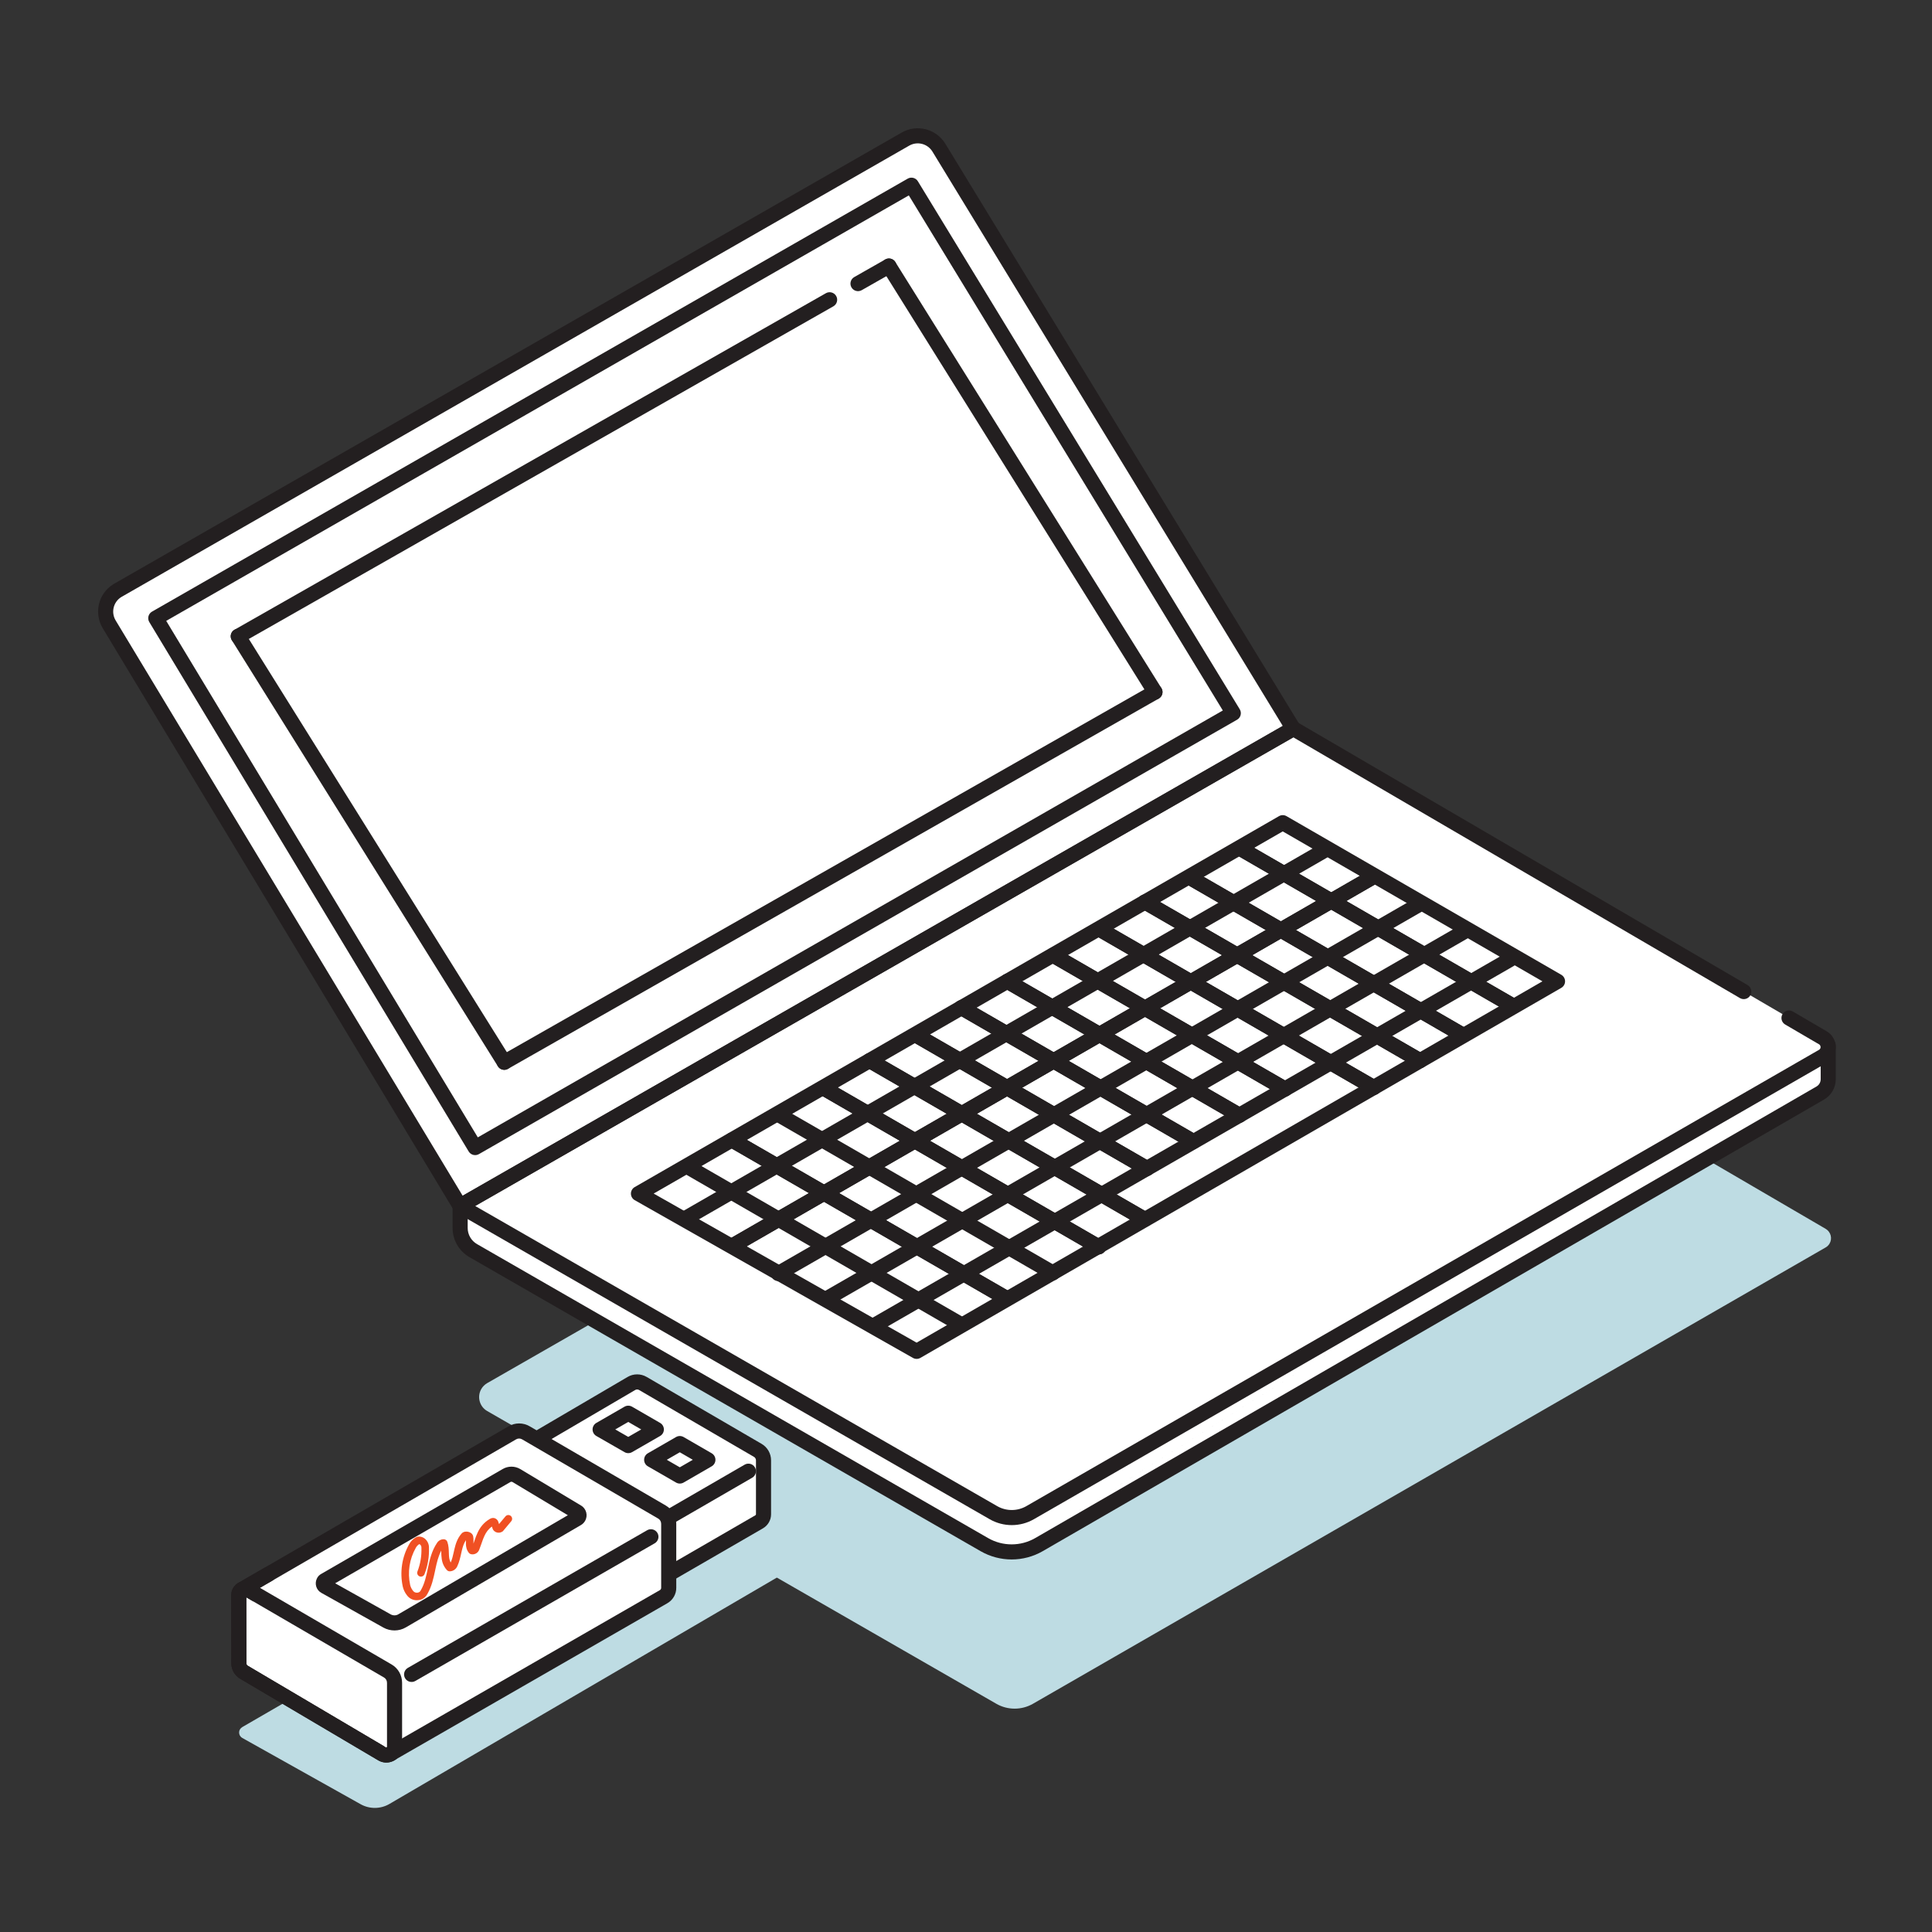 <svg width="256" height="256" viewBox="0 0 256 256" fill="none" xmlns="http://www.w3.org/2000/svg">
<rect x="0" y="0" width="256" height="256" fill="#333333" stroke="none"/>
<g clip-path="url(#clip0_11857_456)">
<path d="M171.72 121.86L241.93 162.84C242.6 163.24 242.82 164.12 242.42 164.79C242.3 164.99 242.13 165.16 241.93 165.28L136.87 225.76C135.37 226.62 133.52 226.62 132.02 225.76L64.54 186.96C63.52 186.36 63.19 185.05 63.78 184.04C63.96 183.73 64.22 183.47 64.54 183.28L171.72 121.86Z" fill="#BEDCE3"/>
<path d="M242.25 138.52V143.02C242.24 143.77 241.85 144.45 241.2 144.83L137.67 204.67C135.43 205.96 132.67 205.96 130.43 204.67L62.7 165.71C61.63 165.09 60.97 163.95 60.97 162.71V159.78" fill="white"/>
<path d="M171.35 96.53L241.56 137.51C242.23 137.91 242.45 138.79 242.05 139.46C241.93 139.66 241.76 139.83 241.56 139.95L136.5 200.43C135 201.29 133.15 201.29 131.65 200.43L60.97 159.79L171.35 96.53Z" fill="white"/>
<path d="M15.65 78.2L119.98 18.43C121.52 17.55 123.48 18.05 124.41 19.57L171.37 96.56L60.95 159.79L14.47 82.73C13.54 81.18 14.03 79.17 15.58 78.24C15.6 78.22 15.62 78.21 15.65 78.2Z" fill="white"/>
<path d="M206.38 130.03L121.46 179.06L84.6 158.16L169.97 109.01L206.38 130.03Z" fill="white"/>
<path fill-rule="evenodd" clip-rule="evenodd" d="M242.25 137.52C242.802 137.52 243.25 137.968 243.25 138.52V143.02L243.25 143.033C243.235 144.129 242.661 145.134 241.704 145.693L241.7 145.696L138.17 205.536L138.169 205.537C135.62 207.004 132.48 207.004 129.931 205.537C129.931 205.537 129.931 205.537 129.931 205.537L62.201 166.577L62.198 166.575C60.821 165.777 59.97 164.308 59.97 162.71V159.78C59.97 159.228 60.417 158.78 60.97 158.78C61.522 158.78 61.97 159.228 61.97 159.78V162.71C61.97 163.592 62.438 164.402 63.2 164.844C63.2 164.844 63.201 164.845 63.201 164.845L130.928 203.803L130.929 203.803C132.859 204.915 135.238 204.916 137.169 203.804M137.171 203.803L240.695 143.967C240.696 143.966 240.696 143.966 240.697 143.966C241.037 143.766 241.242 143.414 241.25 143.013V138.52C241.25 137.968 241.697 137.52 242.25 137.52" fill="#231F20"/>
<path fill-rule="evenodd" clip-rule="evenodd" d="M172.218 96.043C172.492 96.522 172.326 97.133 171.847 97.408L62.969 159.802L132.137 199.573C132.137 199.573 132.137 199.573 132.137 199.573C133.329 200.256 134.8 200.256 135.992 199.573C135.992 199.573 135.992 199.573 135.992 199.573L241.035 139.103C241.037 139.102 241.039 139.101 241.041 139.1C241.097 139.064 241.147 139.014 241.182 138.957C241.299 138.76 241.231 138.497 241.04 138.381C241.039 138.38 241.038 138.379 241.037 138.379L236.545 135.754C236.069 135.475 235.908 134.862 236.187 134.386C236.465 133.909 237.078 133.748 237.555 134.027L242.063 136.662C243.209 137.346 243.58 138.841 242.899 139.983L242.897 139.985C242.693 140.325 242.405 140.613 242.064 140.818L242.049 140.827L136.987 201.308C135.179 202.344 132.951 202.344 131.143 201.308L60.462 160.667C60.151 160.489 59.96 160.158 59.96 159.799C59.96 159.441 60.152 159.111 60.463 158.933L170.853 95.673C171.332 95.398 171.943 95.564 172.218 96.043Z" fill="#231F20"/>
<path fill-rule="evenodd" clip-rule="evenodd" d="M170.486 96.026C170.765 95.549 171.377 95.388 171.854 95.666L231.564 130.526C232.041 130.805 232.202 131.417 231.923 131.894C231.645 132.371 231.033 132.532 230.556 132.254L170.846 97.394C170.369 97.115 170.208 96.503 170.486 96.026Z" fill="#231F20"/>
<path fill-rule="evenodd" clip-rule="evenodd" d="M123.557 20.092C122.909 19.033 121.547 18.686 120.476 19.298L16.147 79.068C16.135 79.075 16.123 79.081 16.11 79.088C16.105 79.091 16.1 79.094 16.094 79.098C15.024 79.74 14.678 81.133 15.327 82.215C15.327 82.215 15.327 82.215 15.327 82.215L61.301 158.436L169.981 96.203L123.557 20.092ZM119.484 17.562C121.493 16.414 124.051 17.067 125.263 19.048L172.223 96.039C172.364 96.27 172.406 96.547 172.338 96.809C172.271 97.07 172.101 97.294 171.867 97.428L61.447 160.658C60.975 160.928 60.374 160.772 60.093 160.307L13.612 83.245C12.414 81.247 13.023 78.653 15.004 77.42C15.076 77.367 15.147 77.328 15.21 77.3L119.483 17.562L119.484 17.562Z" fill="#231F20"/>
<path fill-rule="evenodd" clip-rule="evenodd" d="M120.273 23.672C120.743 23.403 121.342 23.557 121.623 24.02L164.273 93.98C164.414 94.21 164.455 94.488 164.388 94.749C164.321 95.01 164.151 95.234 163.917 95.368L63.457 152.928C62.985 153.198 62.384 153.042 62.103 152.577L19.783 82.427C19.644 82.196 19.604 81.92 19.672 81.659C19.739 81.399 19.909 81.176 20.142 81.043L120.273 23.672ZM22.024 82.269L63.311 150.706L162.031 94.143L120.422 25.892L22.024 82.269Z" fill="#231F20"/>
<path fill-rule="evenodd" clip-rule="evenodd" d="M169.471 108.144C169.78 107.966 170.161 107.966 170.47 108.144L206.88 129.164C207.189 129.343 207.38 129.673 207.38 130.03C207.38 130.387 207.189 130.718 206.88 130.896L121.96 179.926C121.653 180.104 121.275 180.105 120.966 179.93L84.106 159.03C83.794 158.853 83.601 158.522 83.6 158.164C83.598 157.805 83.79 157.473 84.101 157.294L169.471 108.144ZM86.615 158.154L121.455 177.908L204.38 130.03L169.969 110.165L86.615 158.154Z" fill="#231F20"/>
<path fill-rule="evenodd" clip-rule="evenodd" d="M176.337 112.201C176.612 112.679 176.448 113.291 175.969 113.566L91.259 162.346C90.78 162.622 90.169 162.458 89.893 161.979C89.618 161.5 89.782 160.889 90.261 160.613L174.971 111.833C175.45 111.558 176.061 111.722 176.337 112.201Z" fill="#231F20"/>
<path fill-rule="evenodd" clip-rule="evenodd" d="M182.747 115.731C183.022 116.21 182.858 116.821 182.379 117.097L97.569 165.937C97.09 166.212 96.479 166.048 96.203 165.569C95.928 165.091 96.092 164.479 96.571 164.204L181.381 115.364C181.86 115.088 182.471 115.253 182.747 115.731Z" fill="#231F20"/>
<path fill-rule="evenodd" clip-rule="evenodd" d="M182.747 115.731C183.022 116.21 182.858 116.821 182.379 117.097L97.569 165.937C97.09 166.212 96.479 166.048 96.203 165.569C95.928 165.091 96.092 164.479 96.571 164.204L181.381 115.364C181.86 115.088 182.471 115.253 182.747 115.731Z" fill="#231F20"/>
<path fill-rule="evenodd" clip-rule="evenodd" d="M188.806 119.411C189.082 119.889 188.917 120.501 188.439 120.776L103.629 169.616C103.15 169.892 102.539 169.727 102.263 169.249C101.987 168.77 102.152 168.159 102.631 167.883L187.441 119.043C187.919 118.768 188.531 118.932 188.806 119.411Z" fill="#231F20"/>
<path fill-rule="evenodd" clip-rule="evenodd" d="M194.876 122.951C195.152 123.43 194.987 124.041 194.509 124.316L110.429 172.727C109.95 173.002 109.339 172.837 109.063 172.359C108.788 171.88 108.952 171.269 109.431 170.993L193.511 122.583C193.99 122.308 194.601 122.472 194.876 122.951Z" fill="#231F20"/>
<path fill-rule="evenodd" clip-rule="evenodd" d="M200.936 126.641C201.212 127.12 201.047 127.731 200.568 128.006L116.648 176.316C116.17 176.592 115.558 176.427 115.283 175.949C115.007 175.47 115.172 174.859 115.651 174.583L199.571 126.273C200.049 125.998 200.661 126.162 200.936 126.641Z" fill="#231F20"/>
<path fill-rule="evenodd" clip-rule="evenodd" d="M163.444 111.91C163.72 111.432 164.331 111.268 164.81 111.544L200.8 132.324C201.278 132.6 201.442 133.212 201.166 133.69C200.89 134.168 200.278 134.332 199.8 134.056L163.81 113.276C163.331 113 163.168 112.388 163.444 111.91Z" fill="#231F20"/>
<path fill-rule="evenodd" clip-rule="evenodd" d="M163.444 111.91C163.72 111.432 164.331 111.268 164.81 111.544L200.8 132.324C201.278 132.6 201.442 133.212 201.166 133.69C200.89 134.168 200.278 134.332 199.8 134.056L163.81 113.276C163.331 113 163.168 112.388 163.444 111.91Z" fill="#231F20"/>
<path fill-rule="evenodd" clip-rule="evenodd" d="M156.944 115.86C157.22 115.382 157.831 115.218 158.31 115.494L194.2 136.214C194.678 136.49 194.842 137.102 194.566 137.58C194.29 138.058 193.678 138.222 193.2 137.946L157.31 117.226C156.831 116.95 156.668 116.338 156.944 115.86Z" fill="#231F20"/>
<path fill-rule="evenodd" clip-rule="evenodd" d="M156.944 115.86C157.22 115.382 157.831 115.218 158.31 115.494L194.2 136.214C194.678 136.49 194.842 137.102 194.566 137.58C194.29 138.058 193.678 138.222 193.2 137.946L157.31 117.226C156.831 116.95 156.668 116.338 156.944 115.86Z" fill="#231F20"/>
<path fill-rule="evenodd" clip-rule="evenodd" d="M150.854 119.02C151.13 118.542 151.741 118.378 152.22 118.654L188.64 139.674C189.118 139.95 189.282 140.562 189.006 141.04C188.73 141.518 188.118 141.682 187.64 141.406L151.22 120.386C150.742 120.11 150.578 119.499 150.854 119.02Z" fill="#231F20"/>
<path fill-rule="evenodd" clip-rule="evenodd" d="M150.854 119.02C151.13 118.542 151.741 118.378 152.22 118.654L188.64 139.674C189.118 139.95 189.282 140.562 189.006 141.04C188.73 141.518 188.118 141.682 187.64 141.406L151.22 120.386C150.742 120.11 150.578 119.499 150.854 119.02Z" fill="#231F20"/>
<path fill-rule="evenodd" clip-rule="evenodd" d="M144.784 122.6C145.06 122.122 145.671 121.958 146.15 122.234L182.52 143.234C182.998 143.51 183.162 144.122 182.886 144.6C182.609 145.079 181.998 145.242 181.52 144.966L145.15 123.966C144.671 123.69 144.507 123.079 144.784 122.6Z" fill="#231F20"/>
<path fill-rule="evenodd" clip-rule="evenodd" d="M144.784 122.6C145.06 122.122 145.671 121.958 146.15 122.234L182.52 143.234C182.998 143.51 183.162 144.122 182.886 144.6C182.609 145.079 181.998 145.242 181.52 144.966L145.15 123.966C144.671 123.69 144.507 123.079 144.784 122.6Z" fill="#231F20"/>
<path fill-rule="evenodd" clip-rule="evenodd" d="M138.694 126.08C138.97 125.602 139.581 125.438 140.06 125.714L170.76 143.434C171.238 143.71 171.402 144.322 171.126 144.8C170.85 145.278 170.238 145.442 169.76 145.166L139.06 127.446C138.582 127.17 138.418 126.559 138.694 126.08Z" fill="#231F20"/>
<path fill-rule="evenodd" clip-rule="evenodd" d="M138.694 126.08C138.97 125.602 139.581 125.438 140.06 125.714L170.76 143.434C171.238 143.71 171.402 144.322 171.126 144.8C170.85 145.278 170.238 145.442 169.76 145.166L139.06 127.446C138.582 127.17 138.418 126.559 138.694 126.08Z" fill="#231F20"/>
<path fill-rule="evenodd" clip-rule="evenodd" d="M132.624 129.53C132.9 129.052 133.512 128.888 133.99 129.164L164.72 146.914C165.198 147.19 165.362 147.802 165.086 148.28C164.81 148.758 164.198 148.922 163.72 148.646L132.99 130.896C132.512 130.62 132.348 130.008 132.624 129.53Z" fill="#231F20"/>
<path fill-rule="evenodd" clip-rule="evenodd" d="M132.624 129.53C132.9 129.052 133.512 128.888 133.99 129.164L164.72 146.914C165.198 147.19 165.362 147.802 165.086 148.28C164.81 148.758 164.198 148.922 163.72 148.646L132.99 130.896C132.512 130.62 132.348 130.008 132.624 129.53Z" fill="#231F20"/>
<path fill-rule="evenodd" clip-rule="evenodd" d="M126.534 133.02C126.81 132.542 127.421 132.378 127.9 132.654L158.6 150.384C159.078 150.66 159.242 151.272 158.966 151.75C158.689 152.229 158.078 152.392 157.599 152.116L126.899 134.386C126.421 134.11 126.257 133.498 126.534 133.02Z" fill="#231F20"/>
<path fill-rule="evenodd" clip-rule="evenodd" d="M126.534 133.02C126.81 132.542 127.421 132.378 127.9 132.654L158.6 150.384C159.078 150.66 159.242 151.272 158.966 151.75C158.689 152.229 158.078 152.392 157.599 152.116L126.899 134.386C126.421 134.11 126.257 133.498 126.534 133.02Z" fill="#231F20"/>
<path fill-rule="evenodd" clip-rule="evenodd" d="M120.464 136.63C120.74 136.152 121.352 135.988 121.83 136.264L152.47 153.964C152.948 154.24 153.112 154.852 152.836 155.33C152.559 155.808 151.948 155.972 151.47 155.696L120.83 137.996C120.351 137.72 120.188 137.108 120.464 136.63Z" fill="#231F20"/>
<path fill-rule="evenodd" clip-rule="evenodd" d="M120.464 136.63C120.74 136.152 121.352 135.988 121.83 136.264L152.47 153.964C152.948 154.24 153.112 154.852 152.836 155.33C152.559 155.808 151.948 155.972 151.47 155.696L120.83 137.996C120.351 137.72 120.188 137.108 120.464 136.63Z" fill="#231F20"/>
<path fill-rule="evenodd" clip-rule="evenodd" d="M114.384 140.04C114.66 139.562 115.271 139.398 115.75 139.674L152.17 160.704C152.648 160.98 152.812 161.592 152.536 162.07C152.26 162.549 151.648 162.712 151.17 162.436L114.75 141.406C114.271 141.13 114.108 140.518 114.384 140.04Z" fill="#231F20"/>
<path fill-rule="evenodd" clip-rule="evenodd" d="M114.384 140.04C114.66 139.562 115.271 139.398 115.75 139.674L152.17 160.704C152.648 160.98 152.812 161.592 152.536 162.07C152.26 162.549 151.648 162.712 151.17 162.436L114.75 141.406C114.271 141.13 114.108 140.518 114.384 140.04Z" fill="#231F20"/>
<path fill-rule="evenodd" clip-rule="evenodd" d="M108.294 143.69C108.57 143.212 109.182 143.048 109.66 143.324L146.08 164.354C146.558 164.63 146.722 165.242 146.446 165.72C146.17 166.198 145.558 166.362 145.08 166.086L108.66 145.056C108.182 144.78 108.018 144.168 108.294 143.69Z" fill="#231F20"/>
<path fill-rule="evenodd" clip-rule="evenodd" d="M108.294 143.69C108.57 143.212 109.182 143.048 109.66 143.324L146.08 164.354C146.558 164.63 146.722 165.242 146.446 165.72C146.17 166.198 145.558 166.362 145.08 166.086L108.66 145.056C108.182 144.78 108.018 144.168 108.294 143.69Z" fill="#231F20"/>
<path fill-rule="evenodd" clip-rule="evenodd" d="M102.223 147.15C102.5 146.672 103.111 146.508 103.589 146.784L140 167.804C140.478 168.08 140.642 168.692 140.366 169.17C140.089 169.648 139.478 169.812 139 169.536L102.59 148.516C102.111 148.24 101.947 147.628 102.223 147.15Z" fill="#231F20"/>
<path fill-rule="evenodd" clip-rule="evenodd" d="M96.134 150.56C96.41 150.082 97.021 149.918 97.5 150.194L133.92 171.214C134.398 171.49 134.562 172.102 134.286 172.58C134.01 173.058 133.398 173.222 132.92 172.946L96.5 151.926C96.022 151.65 95.858 151.039 96.134 150.56Z" fill="#231F20"/>
<path fill-rule="evenodd" clip-rule="evenodd" d="M96.134 150.56C96.41 150.082 97.021 149.918 97.5 150.194L133.92 171.214C134.398 171.49 134.562 172.102 134.286 172.58C134.01 173.058 133.398 173.222 132.92 172.946L96.5 151.926C96.022 151.65 95.858 151.039 96.134 150.56Z" fill="#231F20"/>
<path fill-rule="evenodd" clip-rule="evenodd" d="M90.434 154.21C90.71 153.732 91.322 153.568 91.8 153.844L127.84 174.644C128.318 174.92 128.482 175.532 128.206 176.01C127.93 176.488 127.318 176.652 126.84 176.376L90.8 155.576C90.322 155.3 90.158 154.689 90.434 154.21Z" fill="#231F20"/>
<path fill-rule="evenodd" clip-rule="evenodd" d="M110.799 39.225C111.072 39.705 110.905 40.316 110.425 40.589L32.065 85.179C31.585 85.452 30.974 85.284 30.701 84.805C30.428 84.325 30.595 83.714 31.075 83.441L109.435 38.851C109.915 38.578 110.526 38.745 110.799 39.225Z" fill="#231F20"/>
<path fill-rule="evenodd" clip-rule="evenodd" d="M118.659 34.756C118.932 35.236 118.764 35.847 118.284 36.12L114.184 38.45C113.704 38.722 113.093 38.554 112.82 38.074C112.547 37.594 112.715 36.984 113.196 36.711L117.296 34.381C117.776 34.108 118.386 34.276 118.659 34.756Z" fill="#231F20"/>
<path fill-rule="evenodd" clip-rule="evenodd" d="M153.909 91.205C154.182 91.685 154.015 92.296 153.535 92.569L67.315 141.629C66.835 141.902 66.224 141.734 65.951 141.254C65.678 140.774 65.845 140.164 66.325 139.891L152.545 90.831C153.025 90.558 153.636 90.725 153.909 91.205Z" fill="#231F20"/>
<path fill-rule="evenodd" clip-rule="evenodd" d="M117.26 34.402C117.728 34.109 118.345 34.252 118.638 34.721L153.888 91.171C154.18 91.639 154.038 92.256 153.569 92.548C153.101 92.841 152.484 92.698 152.191 92.23L116.941 35.78C116.649 35.311 116.792 34.694 117.26 34.402Z" fill="#231F20"/>
<path fill-rule="evenodd" clip-rule="evenodd" d="M31.04 83.462C31.509 83.169 32.126 83.312 32.418 83.781L67.668 140.231C67.961 140.699 67.818 141.316 67.35 141.608C66.881 141.901 66.264 141.758 65.972 141.29L30.722 84.84C30.429 84.371 30.572 83.754 31.04 83.462Z" fill="#231F20"/>
<path d="M32.099 228.85L86.179 197.54C86.959 197.09 87.919 197.1 88.689 197.56L104.029 206.76C104.479 207.01 104.649 207.59 104.389 208.04C104.299 208.19 104.179 208.32 104.029 208.4L51.589 239.04C50.419 239.72 48.969 239.73 47.789 239.07L32.109 230.29C31.709 230.07 31.569 229.56 31.789 229.16C31.869 229.03 31.969 228.93 32.099 228.85Z" fill="#BEDCE3"/>
<path d="M88.609 208.58L100.589 201.65C100.949 201.44 101.169 201.06 101.169 200.65V193.5C101.169 192.96 100.879 192.45 100.409 192.18L85.189 183.32C84.719 183.04 84.129 183.04 83.659 183.32L71.189 190.63" fill="white"/>
<path fill-rule="evenodd" clip-rule="evenodd" d="M85.697 182.458L100.908 191.313C100.909 191.313 100.91 191.314 100.911 191.314C101.694 191.766 102.17 192.609 102.17 193.5V200.65C102.17 201.422 101.755 202.128 101.093 202.514L101.09 202.515L89.11 209.445C88.632 209.722 88.02 209.559 87.744 209.081C87.468 208.603 87.631 207.991 88.109 207.714L100.086 200.786C100.086 200.786 100.086 200.786 100.087 200.786C100.144 200.752 100.17 200.698 100.17 200.65V193.5C100.17 193.312 100.066 193.136 99.912 193.047L99.906 193.044L84.678 184.179C84.523 184.087 84.326 184.087 84.171 184.179L84.165 184.183L71.695 191.493C71.219 191.772 70.606 191.612 70.327 191.136C70.048 190.659 70.207 190.046 70.684 189.767L83.151 182.459C83.934 181.994 84.913 181.994 85.697 182.458Z" fill="#231F20"/>
<path fill-rule="evenodd" clip-rule="evenodd" d="M100.035 194.439C100.312 194.917 100.149 195.529 99.671 195.806L88.941 202.016C88.463 202.292 87.851 202.129 87.574 201.651C87.297 201.173 87.461 200.561 87.939 200.285L98.669 194.075C99.147 193.798 99.758 193.961 100.035 194.439Z" fill="#231F20"/>
<path d="M31.65 220.43C31.66 220.92 31.93 221.36 32.36 221.6L50.64 232.4C51.16 232.7 51.83 232.53 52.13 232.01C52.23 231.84 52.28 231.65 52.28 231.46V222.98C52.28 222.33 51.94 221.73 51.38 221.41L32.86 210.63C32.47 210.41 31.98 210.54 31.75 210.93C31.68 211.05 31.64 211.19 31.64 211.34L31.65 220.43Z" fill="white"/>
<path fill-rule="evenodd" clip-rule="evenodd" d="M30.888 210.422C31.395 209.563 32.486 209.271 33.351 209.759L33.363 209.765L51.88 220.544C52.758 221.047 53.28 221.983 53.28 222.98V231.46C53.28 231.824 53.184 232.188 52.994 232.513C52.409 233.522 51.123 233.833 50.14 233.266L50.131 233.261L31.86 222.466C31.135 222.056 30.667 221.299 30.65 220.45L30.65 220.431L30.64 211.34C30.64 211.01 30.728 210.696 30.886 210.426L30.888 210.422ZM32.64 211.659L32.65 220.416C32.654 220.54 32.722 220.657 32.847 220.727C32.854 220.731 32.861 220.735 32.868 220.739L51.142 231.535C51.166 231.548 51.191 231.551 51.216 231.544C51.24 231.538 51.254 231.526 51.264 231.51L51.268 231.503C51.276 231.489 51.28 231.474 51.28 231.46V222.98C51.28 222.678 51.123 222.415 50.883 222.278L50.877 222.274L32.64 211.659Z" fill="#231F20"/>
<path d="M51.77 232.37L87.93 211.57C88.35 211.33 88.62 210.87 88.61 210.38V201.92C88.61 201.27 88.27 200.67 87.71 200.35L69.69 189.86C69.13 189.53 68.44 189.53 67.88 189.86L32.11 210.59" fill="white"/>
<path fill-rule="evenodd" clip-rule="evenodd" d="M70.194 188.997C70.195 188.997 70.196 188.998 70.197 188.998L88.206 199.482C88.207 199.482 88.208 199.483 88.21 199.484C89.088 199.988 89.609 200.923 89.609 201.92V210.371C89.623 211.233 89.152 212.022 88.427 212.437C88.427 212.437 88.426 212.438 88.426 212.438L52.268 233.237C51.789 233.512 51.178 233.347 50.903 232.868C50.627 232.39 50.792 231.778 51.271 231.503L87.431 210.703L87.433 210.702C87.545 210.638 87.612 210.514 87.61 210.4L87.609 210.38V201.92C87.609 201.618 87.453 201.355 87.213 201.218L87.206 201.214L87.206 201.214L69.186 190.724L69.182 190.721C68.935 190.576 68.634 190.576 68.387 190.721L68.381 190.725L32.611 211.455C32.133 211.732 31.521 211.569 31.244 211.091C30.967 210.613 31.13 210.002 31.608 209.725L67.372 188.998C67.373 188.998 67.374 188.997 67.376 188.996C68.247 188.484 69.323 188.484 70.194 188.997Z" fill="#231F20"/>
<path fill-rule="evenodd" clip-rule="evenodd" d="M87.117 203.131C87.392 203.61 87.227 204.222 86.748 204.497L55.038 222.737C54.56 223.012 53.948 222.847 53.673 222.369C53.398 221.89 53.562 221.279 54.041 221.003L85.751 202.763C86.23 202.488 86.841 202.653 87.117 203.131Z" fill="#231F20"/>
<path d="M83.249 187.26L86.969 189.41L83.249 191.55L79.519 189.41L83.249 187.26Z" fill="white"/>
<path fill-rule="evenodd" clip-rule="evenodd" d="M82.75 186.393C83.06 186.215 83.441 186.215 83.75 186.394L87.47 188.544C87.779 188.723 87.97 189.053 87.969 189.411C87.969 189.768 87.778 190.098 87.468 190.277L83.748 192.417C83.44 192.594 83.061 192.594 82.752 192.417L79.022 190.277C78.712 190.099 78.52 189.769 78.519 189.411C78.519 189.053 78.71 188.722 79.02 188.543L82.75 186.393ZM81.525 189.408L83.249 190.396L84.968 189.408L83.249 188.414L81.525 189.408Z" fill="#231F20"/>
<path d="M90.08 191.28L93.8 193.43L90.08 195.58L86.35 193.43L90.08 191.28Z" fill="white"/>
<path fill-rule="evenodd" clip-rule="evenodd" d="M89.58 190.413C89.89 190.235 90.271 190.235 90.58 190.414L94.3 192.564C94.609 192.743 94.8 193.073 94.8 193.43C94.8 193.787 94.609 194.117 94.3 194.296L90.58 196.446C90.271 196.624 89.89 196.625 89.58 196.446L85.85 194.296C85.54 194.118 85.35 193.787 85.35 193.43C85.35 193.072 85.54 192.742 85.85 192.563L89.58 190.413ZM88.352 193.43L90.079 194.425L91.801 193.43L90.079 192.434L88.352 193.43Z" fill="#231F20"/>
<path d="M43.06 209.42L67.11 195.52C67.52 195.28 68.02 195.28 68.43 195.52L76.48 200.35C76.72 200.49 76.8 200.8 76.65 201.04C76.61 201.11 76.55 201.17 76.48 201.21L53.28 214.77C52.67 215.13 51.91 215.13 51.29 214.79L43.07 210.19C42.86 210.08 42.78 209.81 42.89 209.6C42.92 209.52 42.98 209.46 43.06 209.42Z" fill="white"/>
<path fill-rule="evenodd" clip-rule="evenodd" d="M67.921 196.381C67.824 196.326 67.712 196.326 67.615 196.383L67.61 196.386L67.61 196.386L44.41 209.794L51.774 213.915C52.095 214.09 52.477 214.082 52.772 213.909L52.775 213.906L75.243 200.774L67.925 196.383C67.924 196.382 67.922 196.382 67.921 196.381ZM66.607 194.655C67.329 194.234 68.214 194.235 68.935 194.657L68.944 194.662L68.944 194.662L76.99 199.49C77.702 199.91 77.945 200.835 77.508 201.554C77.38 201.769 77.198 201.95 76.981 202.075C76.98 202.076 76.978 202.077 76.976 202.078L53.788 215.631C53.787 215.631 53.787 215.632 53.786 215.632C52.862 216.177 51.726 216.17 50.809 215.667L50.801 215.663L50.801 215.662L42.59 211.067C41.906 210.698 41.661 209.859 41.978 209.189C42.11 208.881 42.341 208.67 42.578 208.543L66.605 194.657C66.606 194.656 66.606 194.656 66.607 194.655Z" fill="#231F20"/>
<path fill-rule="evenodd" clip-rule="evenodd" d="M67.68 200.866C67.892 201.044 67.921 201.359 67.743 201.571L66.673 202.851C66.619 202.916 66.549 202.966 66.471 202.996C66.091 203.189 65.611 203.086 65.351 202.718C65.323 202.678 65.301 202.635 65.285 202.588L65.181 202.276C64.711 202.61 64.422 203.022 64.2 203.489C64.068 203.765 63.961 204.058 63.852 204.373C63.833 204.427 63.814 204.483 63.794 204.54C63.707 204.794 63.614 205.063 63.509 205.323C63.353 205.777 62.876 206.044 62.409 205.938C62.297 205.912 62.198 205.85 62.127 205.76C61.807 205.355 61.746 204.932 61.737 204.58C61.735 204.474 61.737 204.353 61.739 204.249C61.74 204.199 61.741 204.153 61.741 204.114C61.741 204.103 61.741 204.092 61.741 204.081C61.467 204.474 61.32 204.936 61.192 205.471C61.164 205.591 61.136 205.717 61.107 205.847C60.991 206.369 60.861 206.958 60.61 207.497C60.446 207.91 60.057 208.192 59.61 208.21C59.462 208.216 59.32 208.156 59.22 208.047C58.638 207.409 58.523 206.734 58.489 206.136C58.48 205.976 58.476 205.83 58.472 205.693C58.469 205.614 58.467 205.539 58.464 205.466C58.075 206.213 57.883 207.032 57.694 207.92C57.68 207.983 57.667 208.047 57.654 208.11C57.444 209.102 57.216 210.18 56.652 211.174C56.479 211.524 56.175 211.817 55.783 211.953C55.778 211.954 55.772 211.956 55.767 211.958C55.59 212.012 55.41 212.04 55.22 212.04C54.689 212.04 54.199 211.783 53.895 211.345C53.647 211.021 53.468 210.65 53.373 210.245L53.371 210.236L53.371 210.236C52.956 208.319 53.253 206.315 54.222 204.608C54.413 204.254 54.7 203.955 55.045 203.742C55.165 203.66 55.296 203.625 55.372 203.61C55.395 203.605 55.418 203.602 55.442 203.601C55.749 203.584 56.047 203.685 56.279 203.867L56.291 203.877C56.651 204.18 56.861 204.63 56.84 205.114C56.879 206.305 56.678 207.485 56.245 208.592C56.145 208.849 55.855 208.976 55.598 208.876C55.341 208.775 55.214 208.485 55.314 208.228C55.699 207.242 55.878 206.19 55.84 205.128C55.84 205.112 55.84 205.096 55.841 205.08C55.85 204.917 55.784 204.761 55.655 204.649C55.624 204.626 55.589 204.611 55.553 204.604C55.359 204.728 55.202 204.896 55.1 205.086L55.094 205.097L55.094 205.097C54.247 206.588 53.985 208.34 54.347 210.02C54.411 210.287 54.529 210.53 54.694 210.743C54.701 210.752 54.708 210.761 54.714 210.77C54.831 210.943 55.016 211.04 55.22 211.04C55.306 211.04 55.384 211.028 55.464 211.005C55.583 210.961 55.692 210.863 55.759 210.724C55.764 210.713 55.77 210.702 55.776 210.692C56.265 209.835 56.465 208.894 56.683 207.864C56.694 207.814 56.705 207.763 56.716 207.712C56.941 206.651 57.203 205.504 57.897 204.462C58.083 204.158 58.424 203.941 58.825 203.961C59.026 203.971 59.202 204.101 59.27 204.292C59.451 204.795 59.465 205.331 59.476 205.764C59.479 205.877 59.482 205.983 59.488 206.079C59.508 206.438 59.558 206.748 59.719 207.041C59.908 206.622 60.007 206.181 60.118 205.686C60.15 205.542 60.183 205.393 60.22 205.239C60.38 204.567 60.605 203.83 61.166 203.198C61.306 203.04 61.487 202.98 61.619 202.958C61.757 202.934 61.896 202.943 62.018 202.968C62.139 202.993 62.273 203.042 62.392 203.123C62.505 203.201 62.657 203.346 62.701 203.576L62.701 203.578C62.737 203.773 62.742 203.96 62.741 204.12C62.741 204.19 62.74 204.25 62.738 204.305C62.737 204.386 62.735 204.457 62.737 204.537C62.773 204.434 62.809 204.33 62.845 204.224C62.866 204.165 62.886 204.105 62.907 204.045C63.018 203.726 63.14 203.388 63.297 203.059C63.616 202.39 64.081 201.746 64.909 201.264C65.06 201.168 65.256 201.117 65.45 201.145C65.468 201.147 65.484 201.151 65.501 201.155C65.72 201.21 65.949 201.378 66.028 201.655L66.126 201.947L66.976 200.929C67.153 200.717 67.469 200.689 67.68 200.866ZM61.915 203.861C61.914 203.861 61.914 203.862 61.914 203.862L61.915 203.861Z" fill="#F05023"/>
<path fill-rule="evenodd" clip-rule="evenodd" d="M30.888 210.422C31.395 209.563 32.486 209.271 33.351 209.759L33.363 209.765L51.88 220.544C52.758 221.047 53.28 221.983 53.28 222.98V231.46C53.28 231.824 53.184 232.188 52.994 232.513C52.409 233.522 51.123 233.833 50.14 233.266L50.131 233.261L31.86 222.466C31.135 222.056 30.667 221.299 30.65 220.45L30.65 220.431L30.64 211.34C30.64 211.01 30.728 210.696 30.886 210.426L30.888 210.422ZM32.64 211.659L32.65 220.416C32.654 220.54 32.722 220.657 32.847 220.727C32.854 220.731 32.861 220.735 32.868 220.739L51.142 231.535C51.166 231.548 51.191 231.551 51.216 231.544C51.24 231.538 51.254 231.526 51.264 231.51L51.268 231.503C51.276 231.489 51.28 231.474 51.28 231.46V222.98C51.28 222.678 51.123 222.415 50.883 222.278L50.877 222.274L32.64 211.659Z" fill="#231F20"/>
<path fill-rule="evenodd" clip-rule="evenodd" d="M36.456 208.08C36.732 208.558 36.568 209.169 36.09 209.446L32.61 211.456C32.131 211.732 31.52 211.568 31.244 211.09C30.967 210.612 31.131 210 31.609 209.724L35.089 207.714C35.568 207.438 36.179 207.601 36.456 208.08Z" fill="#231F20"/>
</g>
<defs>
<clipPath id="clip0_11857_456">
<rect width="230.25" height="222.57" fill="white" transform="translate(13 17)"/>
</clipPath>
</defs>
</svg>
